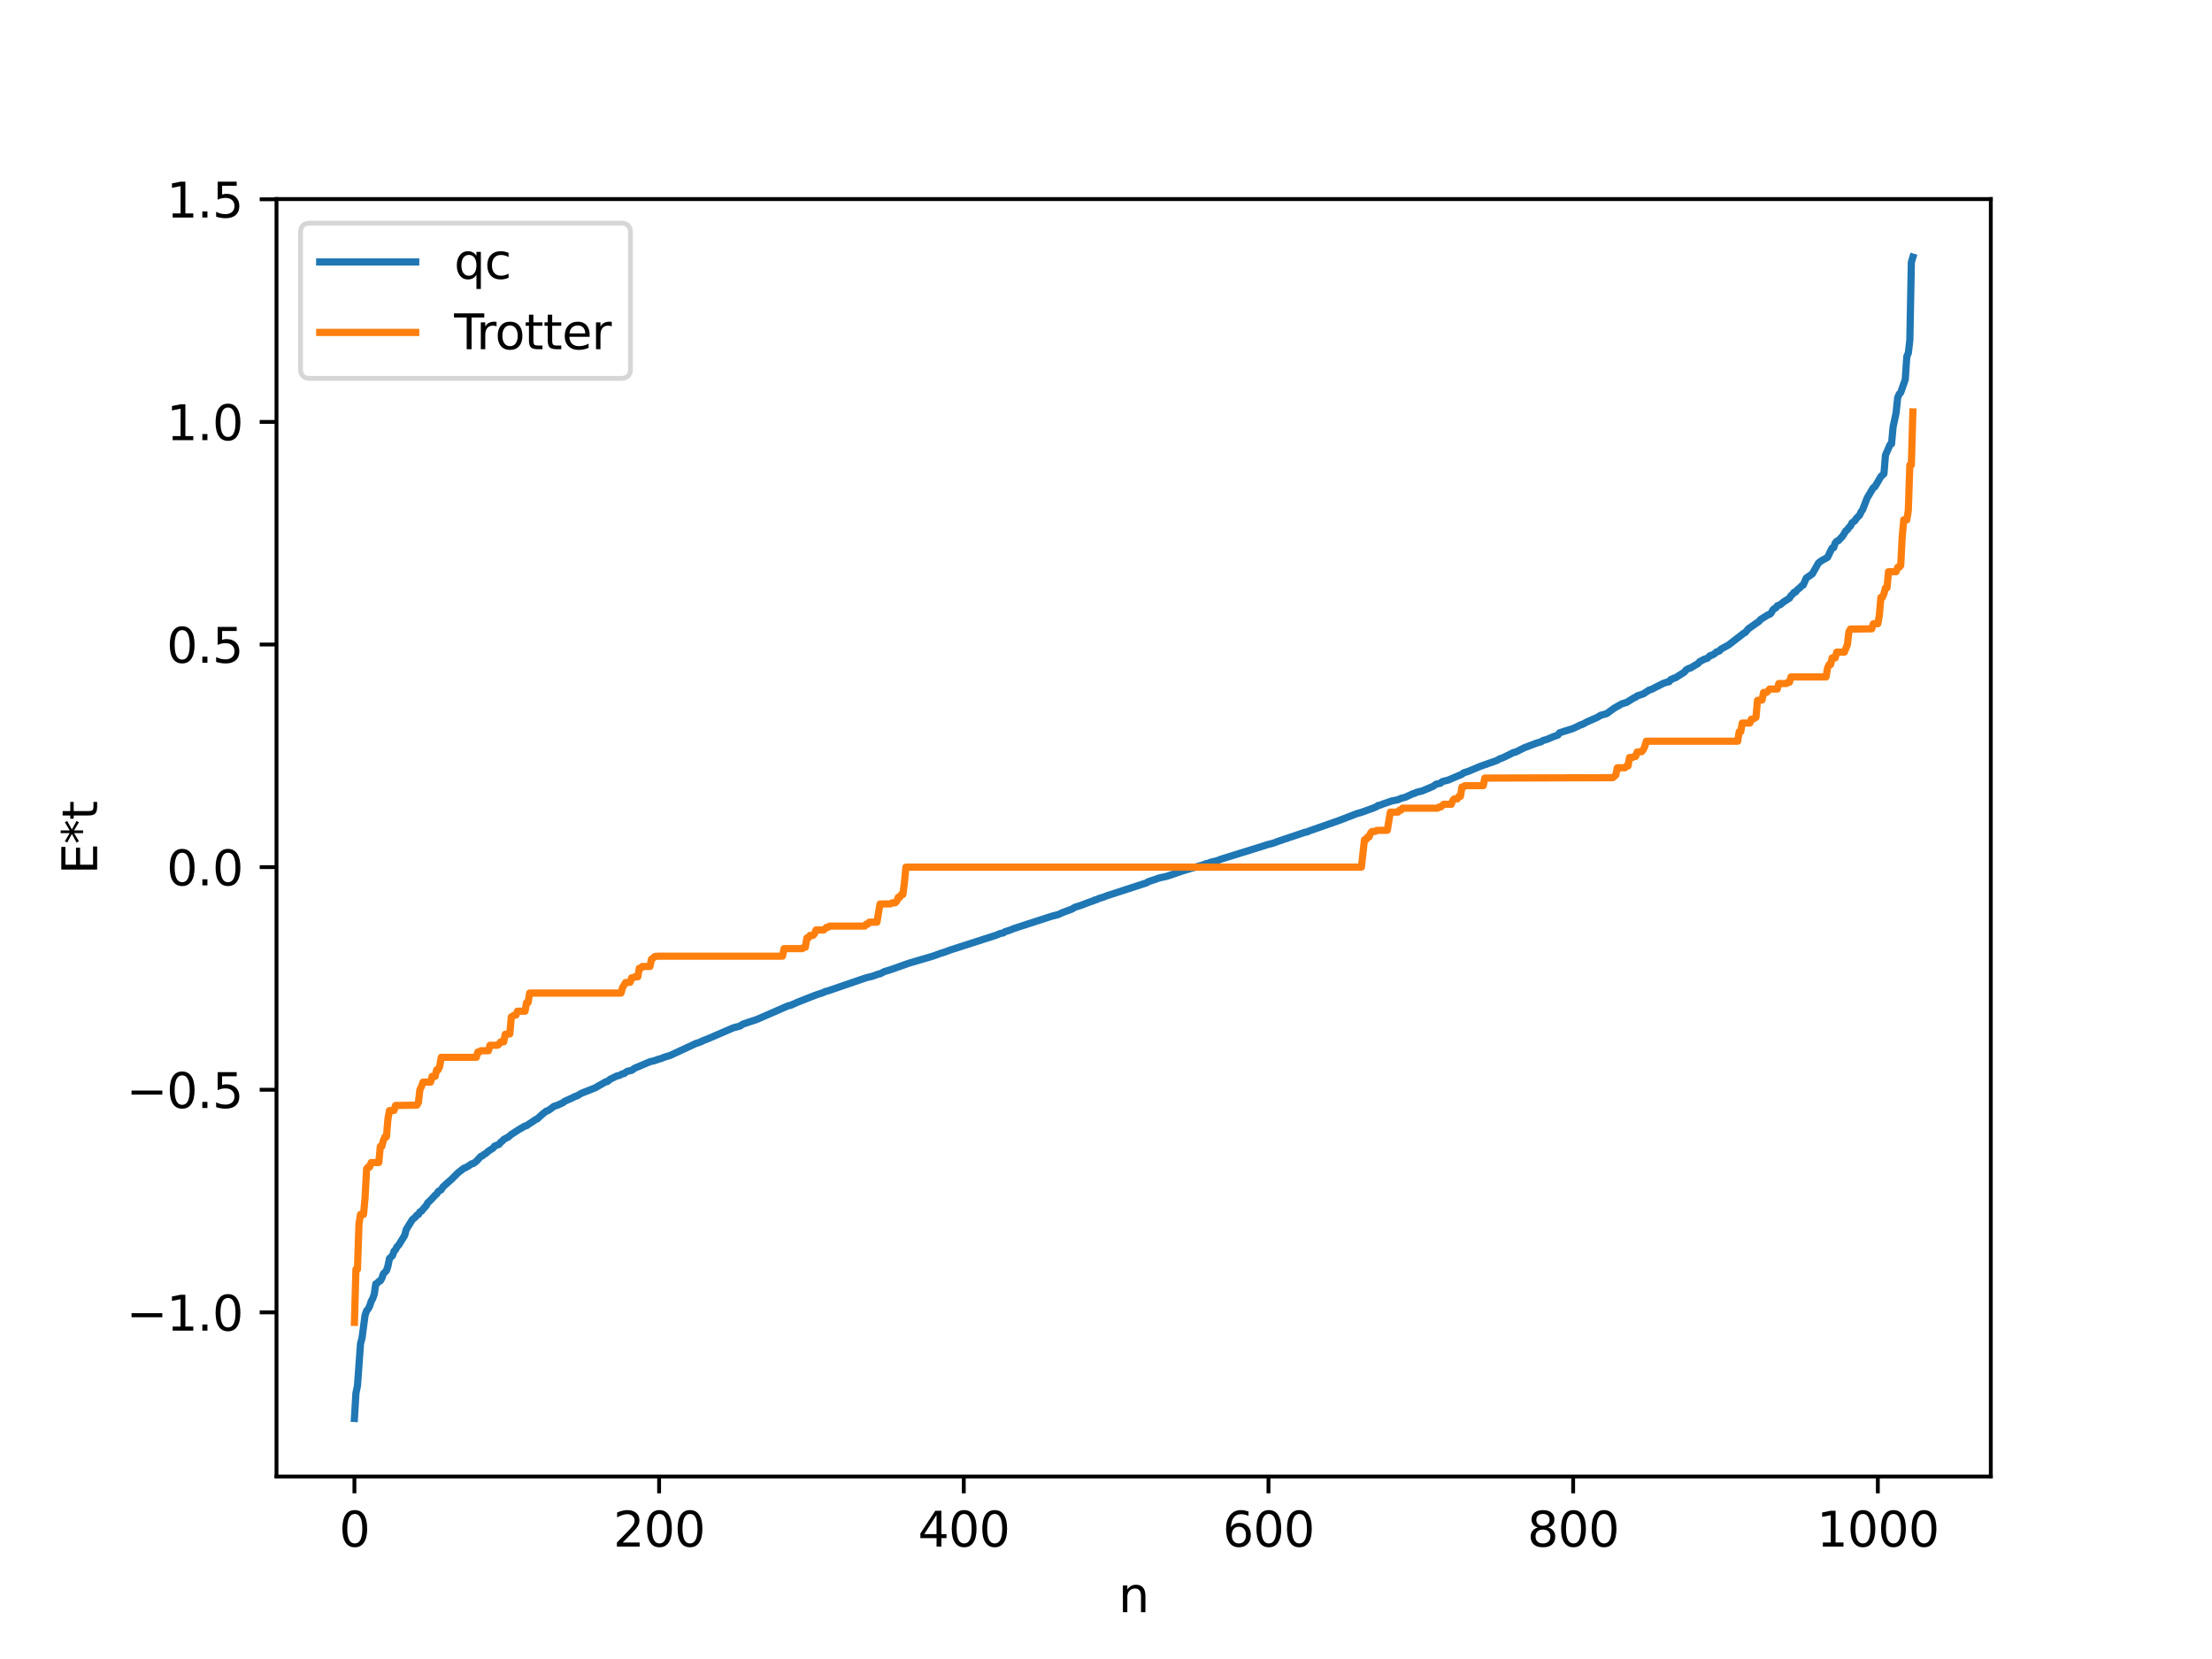 <?xml version="1.0" encoding="utf-8" standalone="no"?>
<!DOCTYPE svg PUBLIC "-//W3C//DTD SVG 1.1//EN"
  "http://www.w3.org/Graphics/SVG/1.1/DTD/svg11.dtd">
<svg xmlns:xlink="http://www.w3.org/1999/xlink" width="460.8pt" height="345.6pt" viewBox="0 0 460.8 345.6" xmlns="http://www.w3.org/2000/svg" version="1.1">
 <defs>
  <style type="text/css">*{stroke-linejoin: round; stroke-linecap: butt}</style>
 </defs>
 <g id="figure_1">
  <g id="patch_1">
   <path d="M 0 345.6 
L 460.8 345.6 
L 460.8 0 
L 0 0 
z
" style="fill: #ffffff"/>
  </g>
  <g id="axes_1">
   <g id="patch_2">
    <path d="M 57.6 307.584 
L 414.72 307.584 
L 414.72 41.472 
L 57.6 41.472 
z
" style="fill: #ffffff"/>
   </g>
   <g id="matplotlib.axis_1">
    <g id="xtick_1">
     <g id="line2d_1">
      <defs>
       <path id="mfc6d872cee" d="M 0 0 
L 0 3.5 
" style="stroke: #000000; stroke-width: 0.8"/>
      </defs>
      <g>
       <use xlink:href="#mfc6d872cee" x="73.833" y="307.584" style="stroke: #000000; stroke-width: 0.8"/>
      </g>
     </g>
     <g id="text_1">
      <!-- 0 -->
      <g transform="translate(70.651 322.182) scale(0.1 -0.1)">
       <defs>
        <path id="DejaVuSans-30" d="M 2034 4250 
Q 1547 4250 1301 3770 
Q 1056 3291 1056 2328 
Q 1056 1369 1301 889 
Q 1547 409 2034 409 
Q 2525 409 2770 889 
Q 3016 1369 3016 2328 
Q 3016 3291 2770 3770 
Q 2525 4250 2034 4250 
z
M 2034 4750 
Q 2819 4750 3233 4129 
Q 3647 3509 3647 2328 
Q 3647 1150 3233 529 
Q 2819 -91 2034 -91 
Q 1250 -91 836 529 
Q 422 1150 422 2328 
Q 422 3509 836 4129 
Q 1250 4750 2034 4750 
z
" transform="scale(0.016)"/>
       </defs>
       <use xlink:href="#DejaVuSans-30"/>
      </g>
     </g>
    </g>
    <g id="xtick_2">
     <g id="line2d_2">
      <g>
       <use xlink:href="#mfc6d872cee" x="137.304" y="307.584" style="stroke: #000000; stroke-width: 0.8"/>
      </g>
     </g>
     <g id="text_2">
      <!-- 200 -->
      <g transform="translate(127.76 322.182) scale(0.1 -0.1)">
       <defs>
        <path id="DejaVuSans-32" d="M 1228 531 
L 3431 531 
L 3431 0 
L 469 0 
L 469 531 
Q 828 903 1448 1529 
Q 2069 2156 2228 2338 
Q 2531 2678 2651 2914 
Q 2772 3150 2772 3378 
Q 2772 3750 2511 3984 
Q 2250 4219 1831 4219 
Q 1534 4219 1204 4116 
Q 875 4013 500 3803 
L 500 4441 
Q 881 4594 1212 4672 
Q 1544 4750 1819 4750 
Q 2544 4750 2975 4387 
Q 3406 4025 3406 3419 
Q 3406 3131 3298 2873 
Q 3191 2616 2906 2266 
Q 2828 2175 2409 1742 
Q 1991 1309 1228 531 
z
" transform="scale(0.016)"/>
       </defs>
       <use xlink:href="#DejaVuSans-32"/>
       <use xlink:href="#DejaVuSans-30" x="63.623"/>
       <use xlink:href="#DejaVuSans-30" x="127.246"/>
      </g>
     </g>
    </g>
    <g id="xtick_3">
     <g id="line2d_3">
      <g>
       <use xlink:href="#mfc6d872cee" x="200.775" y="307.584" style="stroke: #000000; stroke-width: 0.8"/>
      </g>
     </g>
     <g id="text_3">
      <!-- 400 -->
      <g transform="translate(191.231 322.182) scale(0.1 -0.1)">
       <defs>
        <path id="DejaVuSans-34" d="M 2419 4116 
L 825 1625 
L 2419 1625 
L 2419 4116 
z
M 2253 4666 
L 3047 4666 
L 3047 1625 
L 3713 1625 
L 3713 1100 
L 3047 1100 
L 3047 0 
L 2419 0 
L 2419 1100 
L 313 1100 
L 313 1709 
L 2253 4666 
z
" transform="scale(0.016)"/>
       </defs>
       <use xlink:href="#DejaVuSans-34"/>
       <use xlink:href="#DejaVuSans-30" x="63.623"/>
       <use xlink:href="#DejaVuSans-30" x="127.246"/>
      </g>
     </g>
    </g>
    <g id="xtick_4">
     <g id="line2d_4">
      <g>
       <use xlink:href="#mfc6d872cee" x="264.246" y="307.584" style="stroke: #000000; stroke-width: 0.8"/>
      </g>
     </g>
     <g id="text_4">
      <!-- 600 -->
      <g transform="translate(254.702 322.182) scale(0.1 -0.1)">
       <defs>
        <path id="DejaVuSans-36" d="M 2113 2584 
Q 1688 2584 1439 2293 
Q 1191 2003 1191 1497 
Q 1191 994 1439 701 
Q 1688 409 2113 409 
Q 2538 409 2786 701 
Q 3034 994 3034 1497 
Q 3034 2003 2786 2293 
Q 2538 2584 2113 2584 
z
M 3366 4563 
L 3366 3988 
Q 3128 4100 2886 4159 
Q 2644 4219 2406 4219 
Q 1781 4219 1451 3797 
Q 1122 3375 1075 2522 
Q 1259 2794 1537 2939 
Q 1816 3084 2150 3084 
Q 2853 3084 3261 2657 
Q 3669 2231 3669 1497 
Q 3669 778 3244 343 
Q 2819 -91 2113 -91 
Q 1303 -91 875 529 
Q 447 1150 447 2328 
Q 447 3434 972 4092 
Q 1497 4750 2381 4750 
Q 2619 4750 2861 4703 
Q 3103 4656 3366 4563 
z
" transform="scale(0.016)"/>
       </defs>
       <use xlink:href="#DejaVuSans-36"/>
       <use xlink:href="#DejaVuSans-30" x="63.623"/>
       <use xlink:href="#DejaVuSans-30" x="127.246"/>
      </g>
     </g>
    </g>
    <g id="xtick_5">
     <g id="line2d_5">
      <g>
       <use xlink:href="#mfc6d872cee" x="327.717" y="307.584" style="stroke: #000000; stroke-width: 0.8"/>
      </g>
     </g>
     <g id="text_5">
      <!-- 800 -->
      <g transform="translate(318.173 322.182) scale(0.1 -0.1)">
       <defs>
        <path id="DejaVuSans-38" d="M 2034 2216 
Q 1584 2216 1326 1975 
Q 1069 1734 1069 1313 
Q 1069 891 1326 650 
Q 1584 409 2034 409 
Q 2484 409 2743 651 
Q 3003 894 3003 1313 
Q 3003 1734 2745 1975 
Q 2488 2216 2034 2216 
z
M 1403 2484 
Q 997 2584 770 2862 
Q 544 3141 544 3541 
Q 544 4100 942 4425 
Q 1341 4750 2034 4750 
Q 2731 4750 3128 4425 
Q 3525 4100 3525 3541 
Q 3525 3141 3298 2862 
Q 3072 2584 2669 2484 
Q 3125 2378 3379 2068 
Q 3634 1759 3634 1313 
Q 3634 634 3220 271 
Q 2806 -91 2034 -91 
Q 1263 -91 848 271 
Q 434 634 434 1313 
Q 434 1759 690 2068 
Q 947 2378 1403 2484 
z
M 1172 3481 
Q 1172 3119 1398 2916 
Q 1625 2713 2034 2713 
Q 2441 2713 2670 2916 
Q 2900 3119 2900 3481 
Q 2900 3844 2670 4047 
Q 2441 4250 2034 4250 
Q 1625 4250 1398 4047 
Q 1172 3844 1172 3481 
z
" transform="scale(0.016)"/>
       </defs>
       <use xlink:href="#DejaVuSans-38"/>
       <use xlink:href="#DejaVuSans-30" x="63.623"/>
       <use xlink:href="#DejaVuSans-30" x="127.246"/>
      </g>
     </g>
    </g>
    <g id="xtick_6">
     <g id="line2d_6">
      <g>
       <use xlink:href="#mfc6d872cee" x="391.188" y="307.584" style="stroke: #000000; stroke-width: 0.8"/>
      </g>
     </g>
     <g id="text_6">
      <!-- 1000 -->
      <g transform="translate(378.463 322.182) scale(0.1 -0.1)">
       <defs>
        <path id="DejaVuSans-31" d="M 794 531 
L 1825 531 
L 1825 4091 
L 703 3866 
L 703 4441 
L 1819 4666 
L 2450 4666 
L 2450 531 
L 3481 531 
L 3481 0 
L 794 0 
L 794 531 
z
" transform="scale(0.016)"/>
       </defs>
       <use xlink:href="#DejaVuSans-31"/>
       <use xlink:href="#DejaVuSans-30" x="63.623"/>
       <use xlink:href="#DejaVuSans-30" x="127.246"/>
       <use xlink:href="#DejaVuSans-30" x="190.869"/>
      </g>
     </g>
    </g>
    <g id="text_7">
     <!-- n -->
     <g transform="translate(232.991 335.861) scale(0.1 -0.1)">
      <defs>
       <path id="DejaVuSans-6e" d="M 3513 2113 
L 3513 0 
L 2938 0 
L 2938 2094 
Q 2938 2591 2744 2837 
Q 2550 3084 2163 3084 
Q 1697 3084 1428 2787 
Q 1159 2491 1159 1978 
L 1159 0 
L 581 0 
L 581 3500 
L 1159 3500 
L 1159 2956 
Q 1366 3272 1645 3428 
Q 1925 3584 2291 3584 
Q 2894 3584 3203 3211 
Q 3513 2838 3513 2113 
z
" transform="scale(0.016)"/>
      </defs>
      <use xlink:href="#DejaVuSans-6e"/>
     </g>
    </g>
   </g>
   <g id="matplotlib.axis_2">
    <g id="ytick_1">
     <g id="line2d_7">
      <defs>
       <path id="mfc17ccfd4d" d="M 0 0 
L -3.5 0 
" style="stroke: #000000; stroke-width: 0.8"/>
      </defs>
      <g>
       <use xlink:href="#mfc17ccfd4d" x="57.6" y="273.391" style="stroke: #000000; stroke-width: 0.8"/>
      </g>
     </g>
     <g id="text_8">
      <!-- −1.0 -->
      <g transform="translate(26.317 277.19) scale(0.1 -0.1)">
       <defs>
        <path id="DejaVuSans-2212" d="M 678 2272 
L 4684 2272 
L 4684 1741 
L 678 1741 
L 678 2272 
z
" transform="scale(0.016)"/>
        <path id="DejaVuSans-2e" d="M 684 794 
L 1344 794 
L 1344 0 
L 684 0 
L 684 794 
z
" transform="scale(0.016)"/>
       </defs>
       <use xlink:href="#DejaVuSans-2212"/>
       <use xlink:href="#DejaVuSans-31" x="83.789"/>
       <use xlink:href="#DejaVuSans-2e" x="147.412"/>
       <use xlink:href="#DejaVuSans-30" x="179.199"/>
      </g>
     </g>
    </g>
    <g id="ytick_2">
     <g id="line2d_8">
      <g>
       <use xlink:href="#mfc17ccfd4d" x="57.6" y="227.016" style="stroke: #000000; stroke-width: 0.8"/>
      </g>
     </g>
     <g id="text_9">
      <!-- −0.5 -->
      <g transform="translate(26.317 230.815) scale(0.1 -0.1)">
       <defs>
        <path id="DejaVuSans-35" d="M 691 4666 
L 3169 4666 
L 3169 4134 
L 1269 4134 
L 1269 2991 
Q 1406 3038 1543 3061 
Q 1681 3084 1819 3084 
Q 2600 3084 3056 2656 
Q 3513 2228 3513 1497 
Q 3513 744 3044 326 
Q 2575 -91 1722 -91 
Q 1428 -91 1123 -41 
Q 819 9 494 109 
L 494 744 
Q 775 591 1075 516 
Q 1375 441 1709 441 
Q 2250 441 2565 725 
Q 2881 1009 2881 1497 
Q 2881 1984 2565 2268 
Q 2250 2553 1709 2553 
Q 1456 2553 1204 2497 
Q 953 2441 691 2322 
L 691 4666 
z
" transform="scale(0.016)"/>
       </defs>
       <use xlink:href="#DejaVuSans-2212"/>
       <use xlink:href="#DejaVuSans-30" x="83.789"/>
       <use xlink:href="#DejaVuSans-2e" x="147.412"/>
       <use xlink:href="#DejaVuSans-35" x="179.199"/>
      </g>
     </g>
    </g>
    <g id="ytick_3">
     <g id="line2d_9">
      <g>
       <use xlink:href="#mfc17ccfd4d" x="57.6" y="180.64" style="stroke: #000000; stroke-width: 0.8"/>
      </g>
     </g>
     <g id="text_10">
      <!-- 0.0 -->
      <g transform="translate(34.697 184.439) scale(0.1 -0.1)">
       <use xlink:href="#DejaVuSans-30"/>
       <use xlink:href="#DejaVuSans-2e" x="63.623"/>
       <use xlink:href="#DejaVuSans-30" x="95.41"/>
      </g>
     </g>
    </g>
    <g id="ytick_4">
     <g id="line2d_10">
      <g>
       <use xlink:href="#mfc17ccfd4d" x="57.6" y="134.265" style="stroke: #000000; stroke-width: 0.8"/>
      </g>
     </g>
     <g id="text_11">
      <!-- 0.5 -->
      <g transform="translate(34.697 138.064) scale(0.1 -0.1)">
       <use xlink:href="#DejaVuSans-30"/>
       <use xlink:href="#DejaVuSans-2e" x="63.623"/>
       <use xlink:href="#DejaVuSans-35" x="95.41"/>
      </g>
     </g>
    </g>
    <g id="ytick_5">
     <g id="line2d_11">
      <g>
       <use xlink:href="#mfc17ccfd4d" x="57.6" y="87.889" style="stroke: #000000; stroke-width: 0.8"/>
      </g>
     </g>
     <g id="text_12">
      <!-- 1.0 -->
      <g transform="translate(34.697 91.689) scale(0.1 -0.1)">
       <use xlink:href="#DejaVuSans-31"/>
       <use xlink:href="#DejaVuSans-2e" x="63.623"/>
       <use xlink:href="#DejaVuSans-30" x="95.41"/>
      </g>
     </g>
    </g>
    <g id="ytick_6">
     <g id="line2d_12">
      <g>
       <use xlink:href="#mfc17ccfd4d" x="57.6" y="41.514" style="stroke: #000000; stroke-width: 0.8"/>
      </g>
     </g>
     <g id="text_13">
      <!-- 1.5 -->
      <g transform="translate(34.697 45.313) scale(0.1 -0.1)">
       <use xlink:href="#DejaVuSans-31"/>
       <use xlink:href="#DejaVuSans-2e" x="63.623"/>
       <use xlink:href="#DejaVuSans-35" x="95.41"/>
      </g>
     </g>
    </g>
    <g id="text_14">
     <!-- E*t -->
     <g transform="translate(20.238 182.148) rotate(-90) scale(0.1 -0.1)">
      <defs>
       <path id="DejaVuSans-45" d="M 628 4666 
L 3578 4666 
L 3578 4134 
L 1259 4134 
L 1259 2753 
L 3481 2753 
L 3481 2222 
L 1259 2222 
L 1259 531 
L 3634 531 
L 3634 0 
L 628 0 
L 628 4666 
z
" transform="scale(0.016)"/>
       <path id="DejaVuSans-2a" d="M 3009 3897 
L 1888 3291 
L 3009 2681 
L 2828 2375 
L 1778 3009 
L 1778 1831 
L 1422 1831 
L 1422 3009 
L 372 2375 
L 191 2681 
L 1313 3291 
L 191 3897 
L 372 4206 
L 1422 3572 
L 1422 4750 
L 1778 4750 
L 1778 3572 
L 2828 4206 
L 3009 3897 
z
" transform="scale(0.016)"/>
       <path id="DejaVuSans-74" d="M 1172 4494 
L 1172 3500 
L 2356 3500 
L 2356 3053 
L 1172 3053 
L 1172 1153 
Q 1172 725 1289 603 
Q 1406 481 1766 481 
L 2356 481 
L 2356 0 
L 1766 0 
Q 1100 0 847 248 
Q 594 497 594 1153 
L 594 3053 
L 172 3053 
L 172 3500 
L 594 3500 
L 594 4494 
L 1172 4494 
z
" transform="scale(0.016)"/>
      </defs>
      <use xlink:href="#DejaVuSans-45"/>
      <use xlink:href="#DejaVuSans-2a" x="63.184"/>
      <use xlink:href="#DejaVuSans-74" x="113.184"/>
     </g>
    </g>
   </g>
   <g id="line2d_13">
    <path d="M 73.833 295.488 
L 74.15 290.209 
L 74.467 288.694 
L 75.102 279.901 
L 75.42 278.718 
L 76.054 273.96 
L 76.372 273.049 
L 76.689 272.685 
L 77.006 272.078 
L 77.324 271.102 
L 77.641 270.519 
L 77.958 269.641 
L 78.276 267.462 
L 78.593 267.317 
L 78.91 266.954 
L 79.228 266.823 
L 79.545 266.284 
L 79.862 265.353 
L 80.497 264.698 
L 80.815 263.74 
L 81.132 262.18 
L 81.767 261.556 
L 82.084 260.645 
L 82.401 260.337 
L 82.719 259.69 
L 83.036 259.401 
L 84.305 257.354 
L 84.623 256.134 
L 85.892 254.083 
L 86.527 253.545 
L 86.844 253.13 
L 87.162 253.004 
L 87.479 252.446 
L 87.796 252.312 
L 88.431 251.53 
L 88.748 251.23 
L 89.066 250.603 
L 89.7 250.017 
L 90.653 248.98 
L 90.97 248.728 
L 91.287 248.217 
L 91.922 247.842 
L 92.239 247.287 
L 94.143 245.587 
L 95.413 244.308 
L 96.682 243.328 
L 97 243.257 
L 97.952 242.659 
L 98.269 242.437 
L 98.586 242.392 
L 99.221 241.933 
L 100.173 240.884 
L 100.491 240.794 
L 100.808 240.488 
L 101.125 240.351 
L 101.76 239.785 
L 102.712 239.173 
L 103.029 238.756 
L 103.981 238.377 
L 104.299 237.928 
L 104.616 237.739 
L 104.934 237.354 
L 105.886 236.865 
L 106.52 236.316 
L 107.472 235.706 
L 108.107 235.297 
L 109.377 234.56 
L 109.694 234.505 
L 110.329 234.057 
L 110.963 233.66 
L 111.598 233.208 
L 111.915 233.098 
L 112.867 232.216 
L 113.82 231.452 
L 114.137 231.377 
L 114.772 230.951 
L 115.406 230.461 
L 116.041 230.275 
L 117.31 229.697 
L 117.628 229.418 
L 119.215 228.719 
L 119.849 228.384 
L 120.167 228.311 
L 121.119 227.749 
L 123.975 226.625 
L 124.61 226.251 
L 125.244 225.9 
L 126.196 225.347 
L 126.514 225.312 
L 127.148 224.805 
L 127.783 224.498 
L 128.418 224.18 
L 129.053 224.02 
L 129.687 223.695 
L 130.005 223.645 
L 130.639 223.176 
L 131.591 222.977 
L 132.226 222.52 
L 135.4 221.179 
L 136.352 220.953 
L 137.304 220.609 
L 137.621 220.555 
L 138.256 220.29 
L 138.891 220.074 
L 139.525 219.903 
L 144.92 217.399 
L 145.872 217.071 
L 146.507 216.77 
L 147.777 216.265 
L 152.22 214.347 
L 152.854 214.084 
L 154.124 213.763 
L 154.758 213.348 
L 156.028 212.911 
L 157.615 212.391 
L 164.279 209.484 
L 164.596 209.466 
L 166.183 208.765 
L 169.674 207.388 
L 170.626 207.055 
L 171.578 206.74 
L 171.896 206.556 
L 172.53 206.399 
L 177.925 204.547 
L 178.877 204.22 
L 179.512 204.002 
L 180.464 203.684 
L 181.734 203.37 
L 183.003 202.912 
L 183.32 202.867 
L 184.272 202.378 
L 184.907 202.2 
L 185.859 201.892 
L 189.35 200.648 
L 194.428 199.152 
L 196.015 198.571 
L 196.649 198.389 
L 197.919 197.912 
L 207.439 194.849 
L 208.391 194.454 
L 209.026 194.343 
L 209.343 194.093 
L 210.296 193.8 
L 211.248 193.414 
L 218.547 191.045 
L 219.181 190.847 
L 220.451 190.523 
L 221.403 190.086 
L 223.307 189.38 
L 223.942 188.988 
L 225.211 188.597 
L 226.481 188.098 
L 227.433 187.757 
L 227.75 187.683 
L 228.067 187.477 
L 228.385 187.44 
L 229.02 187.134 
L 229.654 186.961 
L 230.606 186.597 
L 238.858 183.908 
L 239.175 183.691 
L 239.81 183.47 
L 240.762 183.16 
L 241.396 182.917 
L 242.983 182.57 
L 243.618 182.364 
L 244.253 182.165 
L 245.205 181.819 
L 246.474 181.392 
L 250.282 180.265 
L 250.917 180.053 
L 251.234 179.908 
L 251.552 179.895 
L 252.186 179.623 
L 253.456 179.327 
L 254.408 178.96 
L 262.977 176.298 
L 263.929 175.981 
L 265.198 175.654 
L 266.467 175.186 
L 271.862 173.375 
L 272.18 173.346 
L 272.815 173.071 
L 278.844 170.963 
L 282.653 169.493 
L 283.605 169.226 
L 285.826 168.427 
L 286.778 168.038 
L 287.096 167.779 
L 287.413 167.757 
L 288.048 167.504 
L 289.952 166.852 
L 291.221 166.599 
L 291.856 166.316 
L 292.808 166.056 
L 294.395 165.318 
L 294.712 165.271 
L 295.029 165.069 
L 296.299 164.753 
L 298.52 163.822 
L 299.155 163.368 
L 300.107 163.139 
L 300.424 162.837 
L 301.059 162.668 
L 301.694 162.504 
L 302.963 161.958 
L 304.55 161.29 
L 304.867 161.004 
L 305.82 160.708 
L 308.358 159.648 
L 311.849 158.417 
L 312.484 158.036 
L 312.801 157.974 
L 313.753 157.529 
L 315.34 156.736 
L 315.658 156.702 
L 317.562 155.761 
L 320.1 154.798 
L 321.053 154.524 
L 321.37 154.29 
L 322.322 154.006 
L 323.591 153.459 
L 324.543 153.134 
L 324.861 152.668 
L 326.765 152.054 
L 327.4 151.866 
L 328.034 151.604 
L 329.304 150.991 
L 329.621 150.918 
L 330.573 150.395 
L 332.795 149.42 
L 333.429 149.018 
L 334.699 148.664 
L 336.286 147.512 
L 337.872 146.614 
L 338.824 146.337 
L 339.459 145.948 
L 340.411 145.36 
L 340.729 145.25 
L 341.046 144.975 
L 342.315 144.553 
L 343.585 143.723 
L 343.902 143.667 
L 346.441 142.387 
L 347.393 142.05 
L 347.71 142.019 
L 348.028 141.571 
L 348.345 141.483 
L 348.662 141.272 
L 348.98 141.223 
L 350.884 140.022 
L 351.201 139.586 
L 351.836 139.233 
L 352.153 139.16 
L 353.74 138.219 
L 354.058 137.844 
L 355.01 137.334 
L 355.644 137.14 
L 356.279 136.556 
L 356.596 136.515 
L 357.231 136.144 
L 357.548 135.822 
L 358.183 135.603 
L 358.5 135.227 
L 360.087 134.362 
L 363.261 131.906 
L 363.578 131.75 
L 364.213 130.997 
L 366.434 129.436 
L 366.752 129.044 
L 367.386 128.657 
L 368.339 128.059 
L 368.656 127.976 
L 368.973 127.697 
L 369.291 127.092 
L 369.608 126.779 
L 369.925 126.657 
L 370.243 126.204 
L 370.877 125.958 
L 371.512 125.424 
L 372.781 124.602 
L 373.099 124.071 
L 373.416 123.814 
L 373.734 123.387 
L 374.051 123.336 
L 374.368 122.904 
L 375.003 122.383 
L 375.32 122.053 
L 375.638 121.893 
L 376.272 120.427 
L 377.542 119.547 
L 378.811 117.292 
L 379.446 116.81 
L 380.715 116.105 
L 381.35 114.77 
L 381.667 114.166 
L 381.985 114.093 
L 382.302 113.142 
L 382.62 112.74 
L 382.937 112.663 
L 383.889 111.64 
L 384.524 110.57 
L 384.841 110.369 
L 385.158 109.867 
L 385.476 109.603 
L 385.793 108.938 
L 386.428 108.46 
L 386.745 107.942 
L 387.38 107.33 
L 387.697 106.625 
L 388.015 106.194 
L 388.967 103.734 
L 390.236 101.599 
L 390.553 101.422 
L 391.188 100.368 
L 391.823 99.27 
L 392.458 98.697 
L 392.775 94.825 
L 393.727 92.633 
L 394.044 92.461 
L 394.362 88.956 
L 394.996 85.982 
L 395.314 82.863 
L 395.631 82.093 
L 395.948 81.782 
L 396.9 79.061 
L 397.218 74.281 
L 397.535 73.558 
L 397.853 70.866 
L 398.17 54.646 
L 398.487 53.568 
L 398.487 53.568 
" clip-path="url(#p39a2dfdd6c)" style="fill: none; stroke: #1f77b4; stroke-width: 1.5; stroke-linecap: square"/>
   </g>
   <g id="line2d_14">
    <path d="M 73.833 275.476 
L 74.15 264.41 
L 74.467 264.41 
L 74.785 254.95 
L 75.102 252.985 
L 75.737 252.985 
L 76.054 249.446 
L 76.372 243.471 
L 76.689 243.105 
L 77.006 243.105 
L 77.324 242.18 
L 78.91 242.18 
L 79.228 238.809 
L 79.545 238.809 
L 79.862 237.589 
L 80.18 236.835 
L 80.497 236.835 
L 80.815 233.108 
L 81.132 231.353 
L 82.084 231.323 
L 82.401 230.285 
L 86.844 230.226 
L 87.162 229.657 
L 87.479 226.956 
L 87.796 226.359 
L 88.114 225.424 
L 89.7 225.424 
L 90.018 224.229 
L 90.653 224.229 
L 90.97 222.842 
L 91.287 222.842 
L 91.605 222.119 
L 91.922 220.259 
L 99.221 220.259 
L 99.539 219.151 
L 99.856 219.151 
L 100.173 218.889 
L 101.76 218.889 
L 102.077 217.74 
L 103.664 217.74 
L 103.981 217.481 
L 104.299 217.034 
L 104.934 217.034 
L 105.251 215.459 
L 106.203 215.379 
L 106.52 211.825 
L 107.155 211.473 
L 107.472 211.473 
L 107.79 210.655 
L 109.377 210.655 
L 109.694 208.858 
L 110.011 208.858 
L 110.329 206.874 
L 129.37 206.874 
L 129.687 205.746 
L 130.322 204.686 
L 131.274 204.618 
L 131.591 203.696 
L 131.909 203.696 
L 132.226 203.485 
L 132.861 203.485 
L 133.178 201.709 
L 133.496 201.709 
L 133.813 201.337 
L 135.4 201.337 
L 135.717 199.823 
L 136.034 199.618 
L 136.352 199.277 
L 136.986 199.19 
L 163.01 199.19 
L 163.327 197.619 
L 167.135 197.619 
L 167.453 197.331 
L 167.77 197.331 
L 168.087 195.386 
L 168.405 195.386 
L 168.722 194.867 
L 169.357 194.867 
L 169.674 194.532 
L 169.991 193.729 
L 171.578 193.729 
L 172.213 193.163 
L 172.53 193.163 
L 172.848 192.923 
L 180.147 192.923 
L 180.464 192.51 
L 180.781 192.51 
L 181.099 192.105 
L 182.686 192.105 
L 183.32 188.324 
L 185.542 188.29 
L 185.859 188.071 
L 186.494 188.071 
L 186.811 187.739 
L 187.129 186.907 
L 187.446 186.907 
L 187.763 186.344 
L 188.081 186.344 
L 188.398 183.993 
L 188.715 180.64 
L 283.605 180.64 
L 284.239 174.936 
L 284.557 174.936 
L 284.874 174.373 
L 285.191 174.373 
L 285.509 173.542 
L 285.826 173.21 
L 286.461 173.21 
L 286.778 172.99 
L 289 172.957 
L 289.634 169.176 
L 291.221 169.176 
L 291.539 168.77 
L 291.856 168.77 
L 292.173 168.357 
L 299.472 168.357 
L 299.79 168.117 
L 300.107 168.117 
L 300.742 167.551 
L 302.329 167.551 
L 302.646 166.749 
L 302.963 166.414 
L 303.598 166.414 
L 303.915 165.894 
L 304.233 165.894 
L 304.55 163.949 
L 304.867 163.949 
L 305.185 163.662 
L 308.993 163.662 
L 309.31 162.09 
L 335.968 162.004 
L 336.603 161.458 
L 336.92 159.943 
L 338.507 159.943 
L 338.824 159.571 
L 339.142 159.571 
L 339.459 157.796 
L 340.094 157.796 
L 340.411 157.585 
L 340.729 157.585 
L 341.046 156.662 
L 341.681 156.595 
L 341.998 156.595 
L 342.315 156.184 
L 342.633 155.534 
L 342.95 154.406 
L 361.991 154.406 
L 362.309 152.422 
L 362.626 152.422 
L 362.943 150.625 
L 364.53 150.625 
L 364.848 149.807 
L 365.165 149.807 
L 365.8 149.456 
L 366.117 145.901 
L 367.069 145.822 
L 367.386 144.247 
L 368.021 144.247 
L 368.656 143.54 
L 370.243 143.54 
L 370.56 142.391 
L 372.147 142.391 
L 372.464 142.129 
L 372.781 142.129 
L 373.099 141.021 
L 380.398 141.021 
L 380.715 139.162 
L 381.033 138.439 
L 381.35 138.439 
L 381.667 137.051 
L 382.302 137.051 
L 382.62 135.856 
L 384.206 135.856 
L 384.841 134.324 
L 385.158 131.623 
L 385.476 131.055 
L 389.919 130.996 
L 390.236 129.957 
L 391.188 129.927 
L 391.505 128.173 
L 391.823 124.445 
L 392.14 124.445 
L 392.458 123.691 
L 392.775 122.471 
L 393.092 122.471 
L 393.41 119.1 
L 394.996 119.1 
L 395.314 118.176 
L 395.631 118.176 
L 395.948 117.809 
L 396.266 111.834 
L 396.583 108.295 
L 397.218 108.295 
L 397.535 106.33 
L 397.853 96.871 
L 398.17 96.871 
L 398.487 85.804 
L 398.487 85.804 
" clip-path="url(#p39a2dfdd6c)" style="fill: none; stroke: #ff7f0e; stroke-width: 1.5; stroke-linecap: square"/>
   </g>
   <g id="patch_3">
    <path d="M 57.6 307.584 
L 57.6 41.472 
" style="fill: none; stroke: #000000; stroke-width: 0.8; stroke-linejoin: miter; stroke-linecap: square"/>
   </g>
   <g id="patch_4">
    <path d="M 414.72 307.584 
L 414.72 41.472 
" style="fill: none; stroke: #000000; stroke-width: 0.8; stroke-linejoin: miter; stroke-linecap: square"/>
   </g>
   <g id="patch_5">
    <path d="M 57.6 307.584 
L 414.72 307.584 
" style="fill: none; stroke: #000000; stroke-width: 0.8; stroke-linejoin: miter; stroke-linecap: square"/>
   </g>
   <g id="patch_6">
    <path d="M 57.6 41.472 
L 414.72 41.472 
" style="fill: none; stroke: #000000; stroke-width: 0.8; stroke-linejoin: miter; stroke-linecap: square"/>
   </g>
   <g id="legend_1">
    <g id="patch_7">
     <path d="M 64.6 78.828 
L 129.342 78.828 
Q 131.342 78.828 131.342 76.828 
L 131.342 48.472 
Q 131.342 46.472 129.342 46.472 
L 64.6 46.472 
Q 62.6 46.472 62.6 48.472 
L 62.6 76.828 
Q 62.6 78.828 64.6 78.828 
z
" style="fill: #ffffff; opacity: 0.8; stroke: #cccccc; stroke-linejoin: miter"/>
    </g>
    <g id="line2d_15">
     <path d="M 66.6 54.57 
L 76.6 54.57 
L 86.6 54.57 
" style="fill: none; stroke: #1f77b4; stroke-width: 1.5; stroke-linecap: square"/>
    </g>
    <g id="text_15">
     <!-- qc -->
     <g transform="translate(94.6 58.07) scale(0.1 -0.1)">
      <defs>
       <path id="DejaVuSans-71" d="M 947 1747 
Q 947 1113 1208 752 
Q 1469 391 1925 391 
Q 2381 391 2643 752 
Q 2906 1113 2906 1747 
Q 2906 2381 2643 2742 
Q 2381 3103 1925 3103 
Q 1469 3103 1208 2742 
Q 947 2381 947 1747 
z
M 2906 525 
Q 2725 213 2448 61 
Q 2172 -91 1784 -91 
Q 1150 -91 751 415 
Q 353 922 353 1747 
Q 353 2572 751 3078 
Q 1150 3584 1784 3584 
Q 2172 3584 2448 3432 
Q 2725 3281 2906 2969 
L 2906 3500 
L 3481 3500 
L 3481 -1331 
L 2906 -1331 
L 2906 525 
z
" transform="scale(0.016)"/>
       <path id="DejaVuSans-63" d="M 3122 3366 
L 3122 2828 
Q 2878 2963 2633 3030 
Q 2388 3097 2138 3097 
Q 1578 3097 1268 2742 
Q 959 2388 959 1747 
Q 959 1106 1268 751 
Q 1578 397 2138 397 
Q 2388 397 2633 464 
Q 2878 531 3122 666 
L 3122 134 
Q 2881 22 2623 -34 
Q 2366 -91 2075 -91 
Q 1284 -91 818 406 
Q 353 903 353 1747 
Q 353 2603 823 3093 
Q 1294 3584 2113 3584 
Q 2378 3584 2631 3529 
Q 2884 3475 3122 3366 
z
" transform="scale(0.016)"/>
      </defs>
      <use xlink:href="#DejaVuSans-71"/>
      <use xlink:href="#DejaVuSans-63" x="63.477"/>
     </g>
    </g>
    <g id="line2d_16">
     <path d="M 66.6 69.249 
L 76.6 69.249 
L 86.6 69.249 
" style="fill: none; stroke: #ff7f0e; stroke-width: 1.5; stroke-linecap: square"/>
    </g>
    <g id="text_16">
     <!-- Trotter -->
     <g transform="translate(94.6 72.749) scale(0.1 -0.1)">
      <defs>
       <path id="DejaVuSans-54" d="M -19 4666 
L 3928 4666 
L 3928 4134 
L 2272 4134 
L 2272 0 
L 1638 0 
L 1638 4134 
L -19 4134 
L -19 4666 
z
" transform="scale(0.016)"/>
       <path id="DejaVuSans-72" d="M 2631 2963 
Q 2534 3019 2420 3045 
Q 2306 3072 2169 3072 
Q 1681 3072 1420 2755 
Q 1159 2438 1159 1844 
L 1159 0 
L 581 0 
L 581 3500 
L 1159 3500 
L 1159 2956 
Q 1341 3275 1631 3429 
Q 1922 3584 2338 3584 
Q 2397 3584 2469 3576 
Q 2541 3569 2628 3553 
L 2631 2963 
z
" transform="scale(0.016)"/>
       <path id="DejaVuSans-6f" d="M 1959 3097 
Q 1497 3097 1228 2736 
Q 959 2375 959 1747 
Q 959 1119 1226 758 
Q 1494 397 1959 397 
Q 2419 397 2687 759 
Q 2956 1122 2956 1747 
Q 2956 2369 2687 2733 
Q 2419 3097 1959 3097 
z
M 1959 3584 
Q 2709 3584 3137 3096 
Q 3566 2609 3566 1747 
Q 3566 888 3137 398 
Q 2709 -91 1959 -91 
Q 1206 -91 779 398 
Q 353 888 353 1747 
Q 353 2609 779 3096 
Q 1206 3584 1959 3584 
z
" transform="scale(0.016)"/>
       <path id="DejaVuSans-65" d="M 3597 1894 
L 3597 1613 
L 953 1613 
Q 991 1019 1311 708 
Q 1631 397 2203 397 
Q 2534 397 2845 478 
Q 3156 559 3463 722 
L 3463 178 
Q 3153 47 2828 -22 
Q 2503 -91 2169 -91 
Q 1331 -91 842 396 
Q 353 884 353 1716 
Q 353 2575 817 3079 
Q 1281 3584 2069 3584 
Q 2775 3584 3186 3129 
Q 3597 2675 3597 1894 
z
M 3022 2063 
Q 3016 2534 2758 2815 
Q 2500 3097 2075 3097 
Q 1594 3097 1305 2825 
Q 1016 2553 972 2059 
L 3022 2063 
z
" transform="scale(0.016)"/>
      </defs>
      <use xlink:href="#DejaVuSans-54"/>
      <use xlink:href="#DejaVuSans-72" x="46.334"/>
      <use xlink:href="#DejaVuSans-6f" x="85.197"/>
      <use xlink:href="#DejaVuSans-74" x="146.379"/>
      <use xlink:href="#DejaVuSans-74" x="185.588"/>
      <use xlink:href="#DejaVuSans-65" x="224.797"/>
      <use xlink:href="#DejaVuSans-72" x="286.32"/>
     </g>
    </g>
   </g>
  </g>
 </g>
 <defs>
  <clipPath id="p39a2dfdd6c">
   <rect x="57.6" y="41.472" width="357.12" height="266.112"/>
  </clipPath>
 </defs>
</svg>
